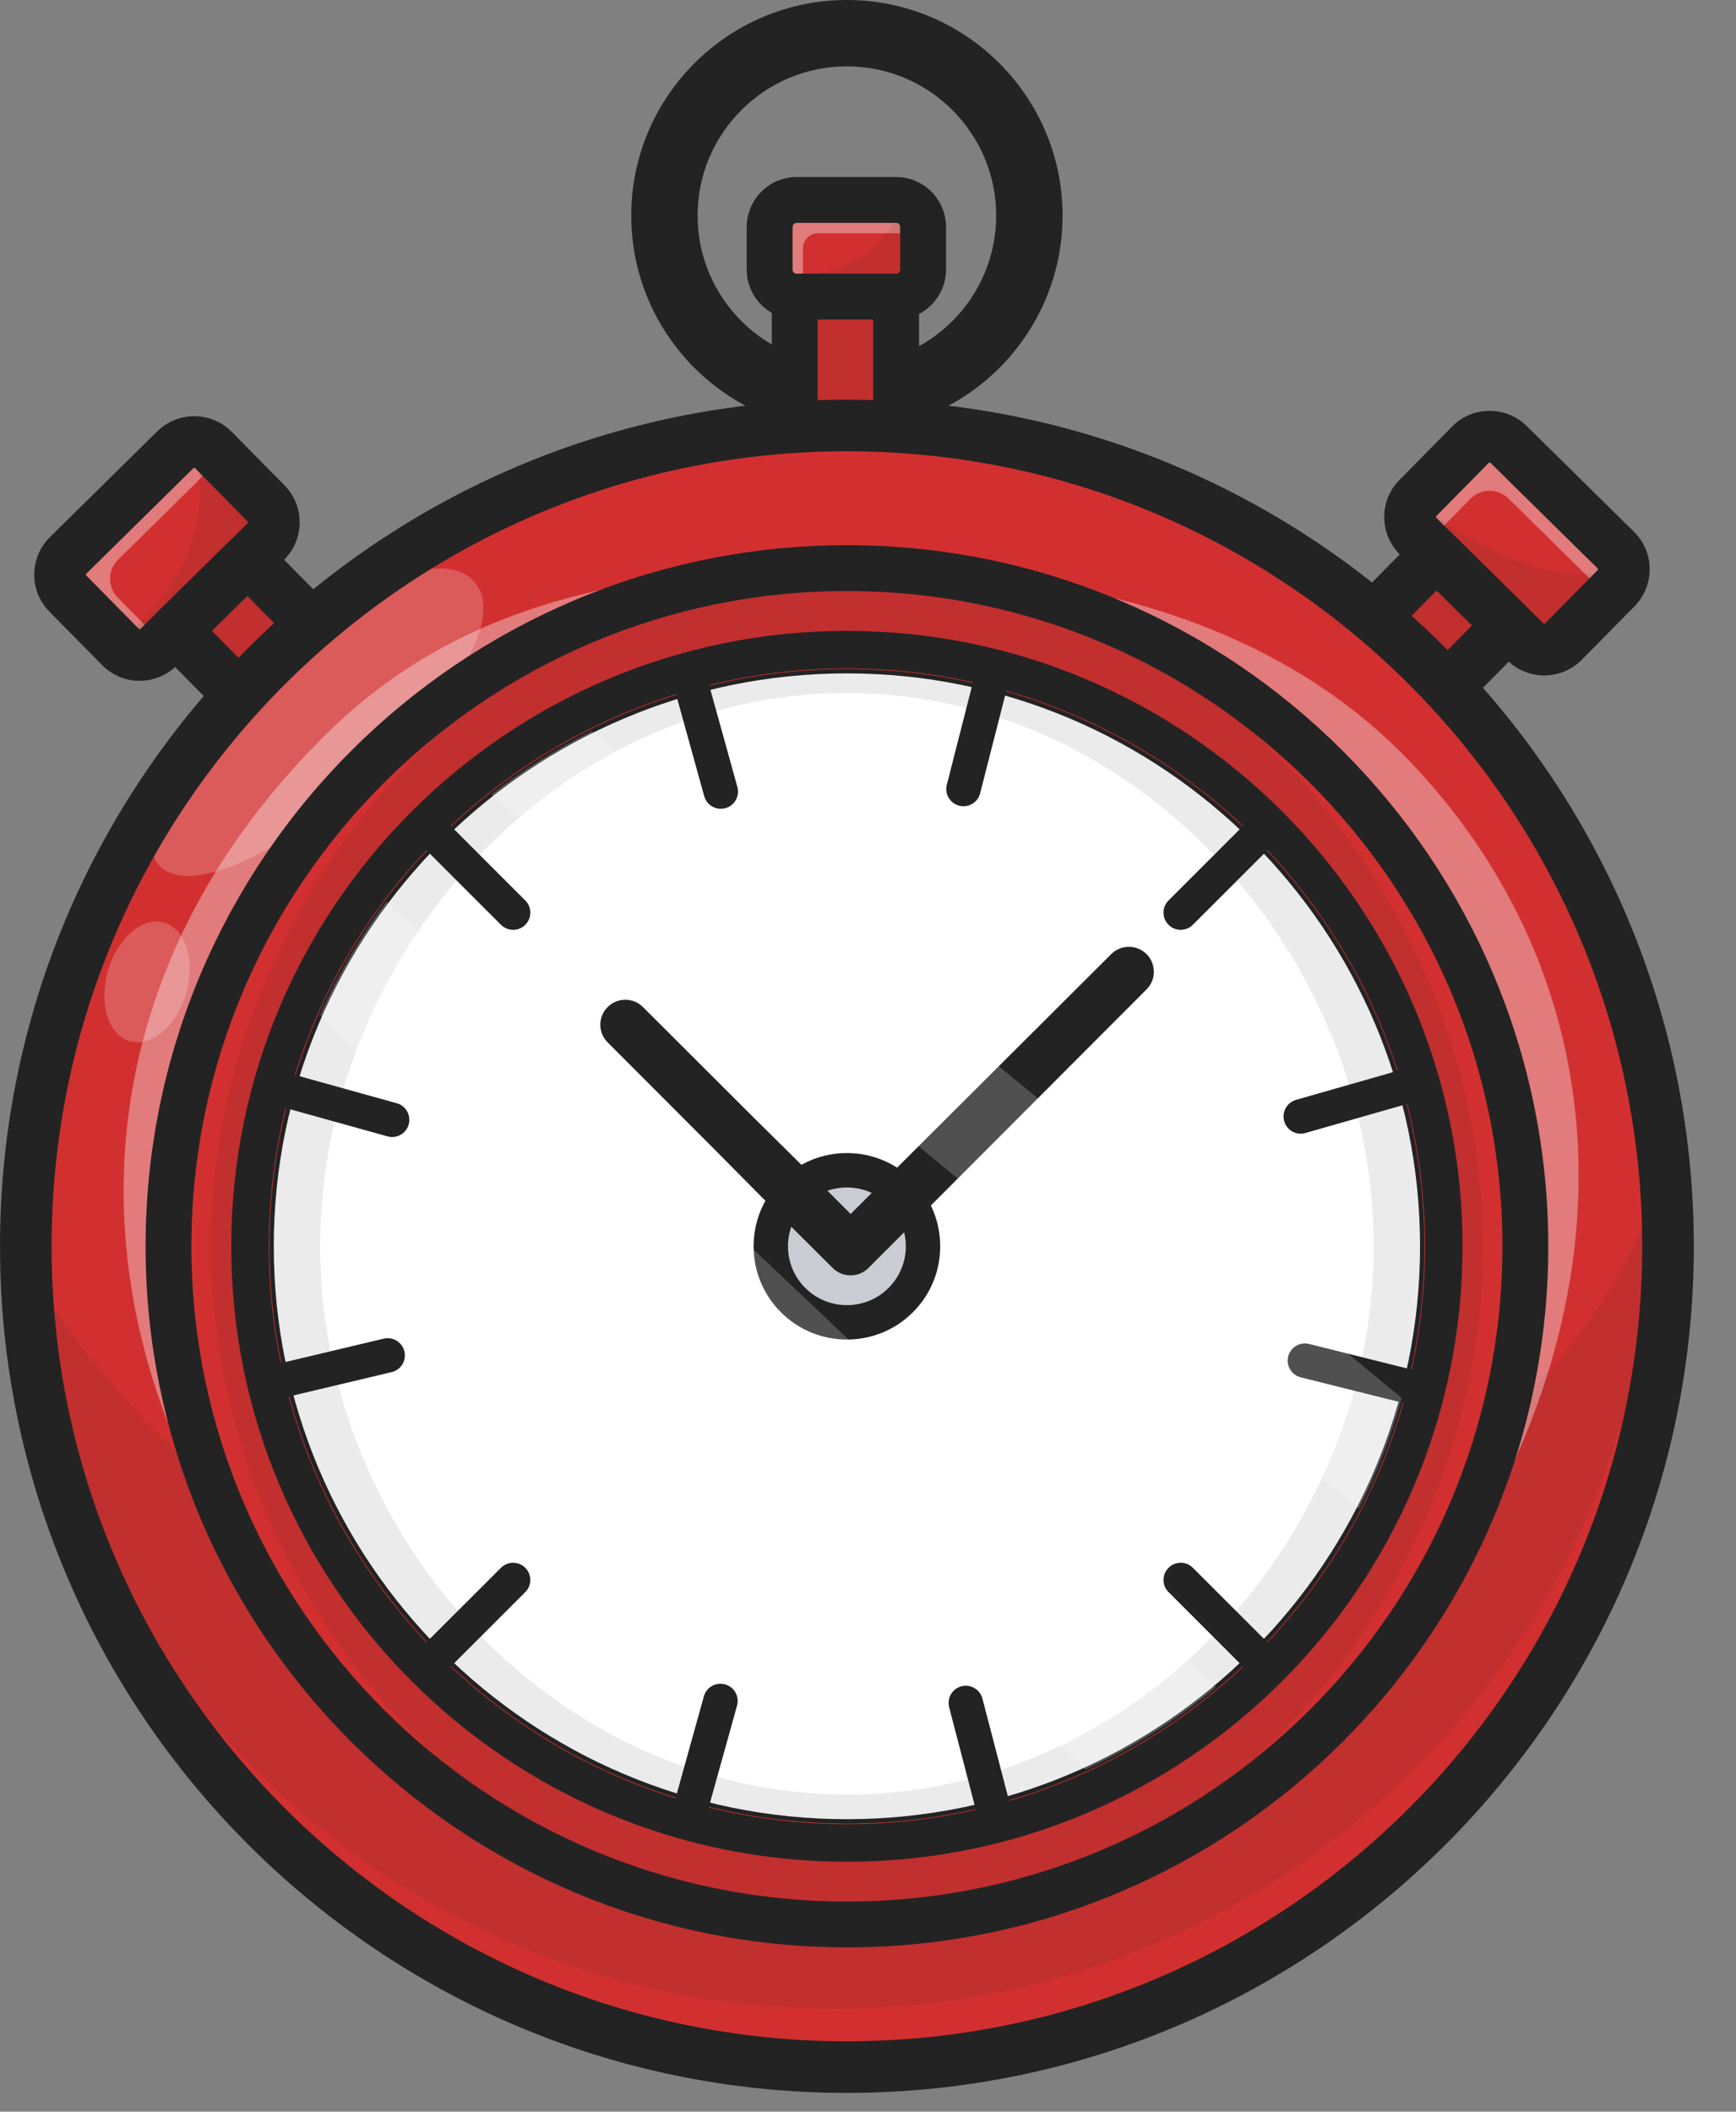 <svg width="37" height="45" viewBox="0 0 37 45" fill="none" xmlns="http://www.w3.org/2000/svg">
<rect x="0" y="0" width="37" height="45" fill="#808080" stroke="none"/>
<path d="M18.051 8.788C15.736 8.788 13.854 6.906 13.854 4.594C13.854 2.281 15.737 0.399 18.051 0.399C20.364 0.399 22.247 2.281 22.247 4.594C22.247 6.907 20.365 8.788 18.051 8.788ZM18.051 1.014C16.076 1.014 14.469 2.62 14.469 4.594C14.469 6.567 16.076 8.173 18.051 8.173C20.026 8.173 21.632 6.567 21.632 4.594C21.632 2.62 20.026 1.014 18.051 1.014Z" fill="white"/>
<path d="M18.05 9.188C15.516 9.188 13.454 7.127 13.454 4.594C13.454 2.061 15.516 -0 18.05 -0C20.585 -0 22.647 2.061 22.647 4.594C22.647 7.127 20.585 9.188 18.05 9.188ZM18.05 1.414C16.296 1.414 14.868 2.84 14.868 4.594C14.868 6.347 16.296 7.774 18.05 7.774C19.805 7.774 21.232 6.347 21.232 4.594C21.232 2.84 19.805 1.414 18.05 1.414Z" fill="#232323"/>
<path d="M19.098 4.26H16.981C16.662 4.26 16.404 4.519 16.404 4.838V5.744C16.404 6.062 16.662 6.321 16.981 6.321H19.098C19.416 6.321 19.675 6.062 19.675 5.744V4.838C19.675 4.519 19.416 4.26 19.098 4.26Z" fill="#D23030"/>
<g opacity="0.6">
<path opacity="0.6" d="M17.114 5.292C17.114 5.114 17.258 4.971 17.436 4.971H19.675V4.837C19.675 4.519 19.416 4.26 19.098 4.26H16.981C16.662 4.26 16.404 4.519 16.404 4.837V5.744C16.404 6.063 16.662 6.321 16.981 6.321H17.114V5.292Z" fill="white"/>
</g>
<path d="M19.098 6.81H16.981C16.393 6.81 15.915 6.332 15.915 5.744V4.838C15.915 4.25 16.393 3.772 16.981 3.772H19.098C19.685 3.772 20.163 4.25 20.163 4.838V5.744C20.163 6.332 19.685 6.81 19.098 6.81ZM16.981 4.749C16.932 4.749 16.892 4.789 16.892 4.838V5.744C16.892 5.793 16.932 5.833 16.981 5.833H19.098C19.146 5.833 19.186 5.793 19.186 5.744V4.838C19.186 4.789 19.146 4.749 19.098 4.749H16.981Z" fill="#232323"/>
<path d="M19.099 6.321H16.939V9.858H19.099V6.321Z" fill="#D23030"/>
<path d="M19.1 10.347H16.939C16.669 10.347 16.45 10.128 16.45 9.858V6.321C16.45 6.051 16.669 5.833 16.939 5.833H19.1C19.369 5.833 19.588 6.051 19.588 6.321V9.858C19.588 10.128 19.369 10.347 19.1 10.347ZM17.427 9.37H18.611V6.809H17.427V9.37Z" fill="#232323"/>
<g opacity="0.3">
<path opacity="0.3" d="M19.1 6.321H16.939V9.858H19.1V6.321Z" fill="#232323"/>
</g>
<path d="M30.223 11.425L32.511 13.679C32.736 13.901 33.099 13.898 33.321 13.673L34.445 12.533C34.667 12.308 34.665 11.945 34.439 11.723L32.151 9.469C31.926 9.247 31.563 9.25 31.341 9.475L30.217 10.615C29.995 10.84 29.998 11.203 30.223 11.425Z" fill="#D23030"/>
<g opacity="0.6">
<path opacity="0.6" d="M30.392 11.592L31.341 10.629C31.563 10.404 31.926 10.402 32.151 10.623L34.27 12.711L34.445 12.533C34.667 12.308 34.665 11.945 34.44 11.723L32.151 9.469C31.926 9.247 31.563 9.25 31.341 9.475L30.217 10.615C29.995 10.84 29.998 11.203 30.223 11.425L30.392 11.591V11.592Z" fill="white"/>
</g>
<path d="M32.913 14.393C32.628 14.393 32.344 14.286 32.125 14.071L29.837 11.817C29.624 11.606 29.505 11.325 29.503 11.025C29.5 10.725 29.615 10.442 29.826 10.229L30.95 9.089C31.384 8.648 32.097 8.643 32.537 9.077L34.825 11.332C35.039 11.542 35.158 11.823 35.16 12.123C35.162 12.423 35.047 12.706 34.837 12.92L33.713 14.06C33.493 14.282 33.203 14.393 32.913 14.393V14.393ZM31.75 9.854C31.744 9.854 31.738 9.857 31.733 9.861L30.609 11.001C30.607 11.003 30.602 11.008 30.602 11.017C30.602 11.027 30.607 11.031 30.609 11.033L32.897 13.287C32.906 13.296 32.92 13.296 32.929 13.287L34.053 12.147C34.055 12.145 34.06 12.14 34.06 12.131C34.06 12.122 34.055 12.117 34.053 12.115L31.765 9.861C31.761 9.857 31.755 9.854 31.75 9.854V9.854Z" fill="#232323"/>
<path d="M28.126 14.328L29.665 15.845L32.148 13.324L30.609 11.808L28.126 14.328Z" fill="#D23030"/>
<path d="M29.666 16.393C29.527 16.393 29.387 16.34 29.28 16.235L27.741 14.719C27.637 14.616 27.578 14.477 27.577 14.331C27.576 14.185 27.633 14.045 27.736 13.941L30.22 11.422C30.433 11.206 30.781 11.203 30.997 11.416L32.536 12.932C32.64 13.035 32.699 13.174 32.7 13.32C32.702 13.466 32.645 13.606 32.542 13.71L30.058 16.229C29.95 16.338 29.808 16.393 29.666 16.393V16.393ZM28.905 14.321L29.66 15.065L31.372 13.329L30.617 12.585L28.905 14.321Z" fill="#232323"/>
<g opacity="0.3">
<path opacity="0.3" d="M28.126 14.328L29.665 15.845L32.148 13.324L30.609 11.808L28.126 14.328Z" fill="#232323"/>
</g>
<path d="M5.667 11.539L3.379 13.793C3.153 14.015 2.791 14.013 2.569 13.788L1.445 12.648C1.222 12.422 1.225 12.06 1.451 11.838L3.739 9.584C3.964 9.362 4.326 9.364 4.548 9.589L5.673 10.729C5.895 10.954 5.892 11.317 5.667 11.539Z" fill="#D23030"/>
<g opacity="0.6">
<path opacity="0.6" d="M2.511 12.736C2.289 12.511 2.291 12.149 2.517 11.927L4.716 9.759L4.549 9.589C4.327 9.364 3.964 9.362 3.739 9.584L1.451 11.838C1.225 12.06 1.223 12.422 1.445 12.648L2.569 13.787C2.791 14.013 3.154 14.015 3.379 13.793L3.467 13.706L2.511 12.736Z" fill="white"/>
</g>
<path d="M2.977 14.508C2.686 14.508 2.396 14.396 2.177 14.174L1.053 13.034C0.842 12.821 0.727 12.538 0.73 12.238C0.732 11.938 0.851 11.656 1.064 11.446L3.352 9.192C3.793 8.758 4.505 8.763 4.94 9.203L6.064 10.343C6.274 10.557 6.389 10.84 6.387 11.14C6.385 11.44 6.266 11.721 6.052 11.931L3.764 14.185C3.546 14.4 3.261 14.508 2.976 14.508H2.977ZM4.14 9.969C4.134 9.969 4.129 9.971 4.124 9.975L1.836 12.229C1.834 12.231 1.83 12.236 1.83 12.246C1.83 12.255 1.834 12.26 1.836 12.262L2.96 13.402C2.969 13.411 2.984 13.411 2.993 13.402L5.281 11.148C5.283 11.146 5.287 11.141 5.288 11.132C5.288 11.122 5.283 11.117 5.281 11.116L4.157 9.976C4.153 9.971 4.147 9.969 4.141 9.969L4.14 9.969Z" fill="#232323"/>
<path d="M5.279 11.923L3.74 13.439L6.223 15.96L7.762 14.444L5.279 11.923Z" fill="#D23030"/>
<path d="M6.223 16.507C6.081 16.507 5.939 16.453 5.832 16.343L3.347 13.824C3.245 13.72 3.188 13.58 3.189 13.434C3.19 13.288 3.249 13.149 3.353 13.046L4.892 11.53C5.108 11.317 5.456 11.32 5.669 11.536L8.154 14.055C8.256 14.159 8.313 14.299 8.312 14.445C8.311 14.591 8.252 14.73 8.148 14.833L6.609 16.349C6.502 16.455 6.363 16.507 6.223 16.507V16.507ZM4.517 13.444L6.229 15.18L6.984 14.436L5.272 12.7L4.517 13.444Z" fill="#232323"/>
<g opacity="0.3">
<path opacity="0.3" d="M5.279 11.923L3.74 13.439L6.223 15.96L7.762 14.444L5.279 11.923Z" fill="#232323"/>
</g>
<path d="M18.051 44.05C27.716 44.05 35.551 36.219 35.551 26.559C35.551 16.899 27.716 9.068 18.051 9.068C8.386 9.068 0.55 16.899 0.55 26.559C0.55 36.219 8.386 44.05 18.051 44.05Z" fill="#D23030"/>
<g opacity="0.3">
<path opacity="0.3" d="M2.326 34.24C2.357 34.304 2.389 34.368 2.421 34.432C2.389 34.368 2.357 34.304 2.326 34.24Z" fill="#232323"/>
</g>
<g opacity="0.3">
<path opacity="0.3" d="M2.169 33.913C2.199 33.978 2.23 34.042 2.26 34.106C2.23 34.042 2.199 33.978 2.169 33.913Z" fill="#232323"/>
</g>
<g opacity="0.3">
<path opacity="0.3" d="M2.737 35.029C2.772 35.092 2.807 35.154 2.842 35.216C2.807 35.154 2.772 35.092 2.737 35.029Z" fill="#232323"/>
</g>
<g opacity="0.3">
<path opacity="0.3" d="M2.484 34.555C2.546 34.675 2.609 34.795 2.674 34.914C2.609 34.795 2.546 34.675 2.484 34.555Z" fill="#232323"/>
</g>
<g opacity="0.3">
<path opacity="0.3" d="M2.917 35.344C2.952 35.405 2.988 35.466 3.024 35.527C2.988 35.466 2.952 35.405 2.917 35.344Z" fill="#232323"/>
</g>
<g opacity="0.3">
<path opacity="0.3" d="M5.629 38.877C5.673 38.921 5.717 38.966 5.761 39.01C5.717 38.966 5.673 38.921 5.629 38.877Z" fill="#232323"/>
</g>
<g opacity="0.3">
<path opacity="0.3" d="M17.533 44.041C17.573 44.043 17.614 44.044 17.654 44.045C17.614 44.044 17.574 44.042 17.533 44.041Z" fill="#232323"/>
</g>
<g opacity="0.3">
<path opacity="0.3" d="M16.727 44C16.759 44.003 16.792 44.005 16.824 44.007C16.792 44.005 16.759 44.003 16.727 44Z" fill="#232323"/>
</g>
<g opacity="0.3">
<path opacity="0.3" d="M16.25 43.958C16.28 43.961 16.31 43.964 16.34 43.967C16.31 43.964 16.28 43.961 16.25 43.958Z" fill="#232323"/>
</g>
<g opacity="0.3">
<path opacity="0.3" d="M15.823 43.909C15.866 43.914 15.908 43.919 15.951 43.925C15.908 43.919 15.866 43.914 15.823 43.909Z" fill="#232323"/>
</g>
<g opacity="0.3">
<path opacity="0.3" d="M5.506 38.752C5.462 38.707 5.418 38.661 5.374 38.616C5.418 38.661 5.462 38.707 5.506 38.752Z" fill="#232323"/>
</g>
<g opacity="0.3">
<path opacity="0.3" d="M3.101 35.653C3.138 35.714 3.175 35.775 3.213 35.835C3.175 35.775 3.138 35.714 3.101 35.653Z" fill="#232323"/>
</g>
<g opacity="0.3">
<path opacity="0.3" d="M17.122 44.025C17.166 44.027 17.209 44.029 17.253 44.031C17.209 44.029 17.165 44.027 17.122 44.025Z" fill="#232323"/>
</g>
<g opacity="0.3">
<path opacity="0.3" d="M35.373 24.923C35.374 24.915 35.377 24.908 35.378 24.901C35.377 24.908 35.374 24.915 35.373 24.923Z" fill="#232323"/>
</g>
<g opacity="0.3">
<path opacity="0.3" d="M35.291 25.202C35.293 25.195 35.295 25.188 35.297 25.181C35.295 25.188 35.293 25.195 35.291 25.202Z" fill="#232323"/>
</g>
<g opacity="0.3">
<path opacity="0.3" d="M3.265 35.917C3.342 36.037 3.419 36.156 3.499 36.275C3.419 36.156 3.342 36.037 3.265 35.917Z" fill="#232323"/>
</g>
<g opacity="0.3">
<path opacity="0.3" d="M5.054 38.27C5.12 38.343 5.186 38.415 5.253 38.486C5.186 38.415 5.12 38.343 5.054 38.27Z" fill="#232323"/>
</g>
<g opacity="0.3">
<path opacity="0.3" d="M2.073 33.024C4.924 38.819 10.887 42.807 17.784 42.807C27.391 42.807 35.188 35.07 35.283 25.49C34.2 28.436 31.493 31.75 25.343 34.343C13.428 39.365 4.364 33.139 0.755 27.265C0.877 29.483 1.413 31.591 2.287 33.514C2.213 33.352 2.141 33.189 2.073 33.024Z" fill="#232323"/>
</g>
<g opacity="0.3">
<path opacity="0.3" d="M4.784 37.964C4.826 38.013 4.869 38.062 4.912 38.111C4.869 38.062 4.826 38.013 4.784 37.964Z" fill="#232323"/>
</g>
<g opacity="0.3">
<path opacity="0.3" d="M15.432 43.855C15.472 43.861 15.513 43.866 15.553 43.872C15.513 43.867 15.472 43.861 15.432 43.855Z" fill="#232323"/>
</g>
<g opacity="0.3">
<path opacity="0.3" d="M35.202 25.481C35.203 25.477 35.205 25.472 35.206 25.468C35.205 25.472 35.203 25.477 35.202 25.481Z" fill="#232323"/>
</g>
<g opacity="0.3">
<path opacity="0.3" d="M3.583 36.4C3.621 36.457 3.661 36.514 3.7 36.57C3.661 36.514 3.621 36.457 3.583 36.4Z" fill="#232323"/>
</g>
<g opacity="0.3">
<path opacity="0.3" d="M3.79 36.697C3.83 36.753 3.87 36.809 3.91 36.864C3.87 36.809 3.83 36.753 3.79 36.697Z" fill="#232323"/>
</g>
<g opacity="0.3">
<path opacity="0.3" d="M4.549 37.685C4.591 37.736 4.633 37.787 4.676 37.838C4.634 37.787 4.591 37.736 4.549 37.685Z" fill="#232323"/>
</g>
<g opacity="0.3">
<path opacity="0.3" d="M4.32 37.403C4.362 37.456 4.404 37.508 4.446 37.559C4.404 37.508 4.362 37.456 4.32 37.403Z" fill="#232323"/>
</g>
<g opacity="0.3">
<path opacity="0.3" d="M4.002 36.988C4.075 37.085 4.148 37.181 4.222 37.276C4.147 37.181 4.074 37.085 4.002 36.988Z" fill="#232323"/>
</g>
<g opacity="0.3">
<path opacity="0.3" d="M6.817 39.97C6.861 40.006 6.905 40.043 6.949 40.079C6.905 40.043 6.861 40.006 6.817 39.97Z" fill="#232323"/>
</g>
<g opacity="0.3">
<path opacity="0.3" d="M8.83 41.426C8.875 41.454 8.92 41.482 8.965 41.51C8.92 41.482 8.875 41.454 8.83 41.426Z" fill="#232323"/>
</g>
<g opacity="0.3">
<path opacity="0.3" d="M8.517 41.228C8.559 41.255 8.601 41.282 8.643 41.309C8.601 41.282 8.559 41.255 8.517 41.228Z" fill="#232323"/>
</g>
<g opacity="0.3">
<path opacity="0.3" d="M8.119 40.961C8.157 40.986 8.194 41.013 8.232 41.038C8.194 41.013 8.157 40.986 8.119 40.961Z" fill="#232323"/>
</g>
<g opacity="0.3">
<path opacity="0.3" d="M7.797 40.733C7.842 40.766 7.887 40.798 7.932 40.83C7.887 40.798 7.842 40.766 7.797 40.733Z" fill="#232323"/>
</g>
<g opacity="0.3">
<path opacity="0.3" d="M9.156 41.624C9.198 41.649 9.24 41.674 9.282 41.699C9.24 41.674 9.198 41.649 9.156 41.624Z" fill="#232323"/>
</g>
<g opacity="0.3">
<path opacity="0.3" d="M9.587 41.872C9.618 41.889 9.649 41.905 9.679 41.921C9.649 41.904 9.618 41.888 9.587 41.872Z" fill="#232323"/>
</g>
<g opacity="0.3">
<path opacity="0.3" d="M15.051 43.794C15.06 43.795 15.07 43.797 15.079 43.798C15.07 43.797 15.06 43.795 15.051 43.794Z" fill="#232323"/>
</g>
<g opacity="0.3">
<path opacity="0.3" d="M9.913 42.047C9.956 42.07 10 42.092 10.044 42.115C10 42.092 9.956 42.07 9.913 42.047Z" fill="#232323"/>
</g>
<g opacity="0.3">
<path opacity="0.3" d="M5.898 39.143C5.96 39.203 6.023 39.263 6.087 39.323C6.023 39.263 5.96 39.203 5.898 39.143Z" fill="#232323"/>
</g>
<g opacity="0.3">
<path opacity="0.3" d="M7.499 40.513C7.544 40.547 7.589 40.58 7.634 40.613C7.589 40.58 7.544 40.547 7.499 40.513Z" fill="#232323"/>
</g>
<g opacity="0.3">
<path opacity="0.3" d="M7.185 40.27C7.232 40.307 7.279 40.343 7.326 40.38C7.279 40.343 7.232 40.307 7.185 40.27Z" fill="#232323"/>
</g>
<g opacity="0.3">
<path opacity="0.3" d="M6.534 39.727C6.579 39.767 6.625 39.806 6.67 39.845C6.625 39.806 6.579 39.767 6.534 39.727Z" fill="#232323"/>
</g>
<g opacity="0.3">
<path opacity="0.3" d="M6.262 39.485C6.305 39.524 6.349 39.563 6.393 39.603C6.349 39.563 6.305 39.524 6.262 39.485Z" fill="#232323"/>
</g>
<g opacity="0.3">
<path opacity="0.3" d="M13.343 43.409C13.373 43.417 13.402 43.426 13.432 43.434C13.402 43.426 13.373 43.417 13.343 43.409Z" fill="#232323"/>
</g>
<g opacity="0.3">
<path opacity="0.3" d="M12.939 43.291C12.982 43.304 13.025 43.317 13.068 43.33C13.025 43.317 12.982 43.304 12.939 43.291Z" fill="#232323"/>
</g>
<g opacity="0.3">
<path opacity="0.3" d="M13.794 43.528C13.828 43.537 13.862 43.545 13.896 43.553C13.862 43.545 13.828 43.537 13.794 43.528Z" fill="#232323"/>
</g>
<g opacity="0.3">
<path opacity="0.3" d="M14.168 43.617C14.211 43.627 14.254 43.636 14.296 43.645C14.254 43.636 14.211 43.627 14.168 43.617Z" fill="#232323"/>
</g>
<g opacity="0.3">
<path opacity="0.3" d="M12.572 43.175C12.614 43.188 12.656 43.202 12.697 43.215C12.656 43.202 12.614 43.188 12.572 43.175Z" fill="#232323"/>
</g>
<g opacity="0.3">
<path opacity="0.3" d="M14.559 43.7C14.598 43.708 14.637 43.716 14.677 43.724C14.637 43.717 14.598 43.708 14.559 43.7Z" fill="#232323"/>
</g>
<g opacity="0.3">
<path opacity="0.3" d="M11.752 42.882C11.792 42.897 11.832 42.913 11.872 42.928C11.832 42.913 11.792 42.897 11.752 42.882Z" fill="#232323"/>
</g>
<g opacity="0.3">
<path opacity="0.3" d="M11.043 42.59C11.081 42.607 11.119 42.623 11.158 42.639C11.119 42.623 11.081 42.607 11.043 42.59Z" fill="#232323"/>
</g>
<g opacity="0.3">
<path opacity="0.3" d="M10.617 42.397C10.65 42.412 10.682 42.428 10.715 42.443C10.682 42.428 10.65 42.412 10.617 42.397Z" fill="#232323"/>
</g>
<g opacity="0.3">
<path opacity="0.3" d="M11.389 42.737C11.433 42.755 11.476 42.773 11.52 42.791C11.476 42.773 11.433 42.755 11.389 42.737Z" fill="#232323"/>
</g>
<g opacity="0.3">
<path opacity="0.3" d="M10.249 42.219C10.293 42.24 10.336 42.262 10.38 42.284C10.336 42.262 10.293 42.24 10.249 42.219Z" fill="#232323"/>
</g>
<g opacity="0.3">
<path opacity="0.3" d="M12.216 43.054C12.236 43.061 12.255 43.067 12.275 43.074C12.255 43.067 12.235 43.061 12.216 43.054Z" fill="#232323"/>
</g>
<g opacity="0.45">
<path opacity="0.45" d="M8.358 12.392C8.358 12.392 5.734 13.505 3.876 16.298C2.017 19.091 4.31 19.798 8.069 16.298C11.828 12.799 10.079 11.483 8.358 12.392Z" fill="white"/>
</g>
<g opacity="0.45">
<path opacity="0.45" d="M3.967 21.166C4.168 20.468 3.959 19.794 3.499 19.661C3.039 19.528 2.503 19.986 2.301 20.684C2.099 21.382 2.308 22.056 2.768 22.189C3.228 22.322 3.765 21.864 3.967 21.166Z" fill="white"/>
</g>
<path d="M18.05 44.6C8.097 44.6 0 36.507 0 26.559C0 16.61 8.097 8.517 18.05 8.517C28.004 8.517 36.101 16.61 36.101 26.559C36.101 36.507 28.004 44.6 18.05 44.6ZM18.05 9.617C8.704 9.617 1.1 17.217 1.1 26.559C1.1 35.9 8.704 43.5 18.05 43.5C27.397 43.5 35.001 35.9 35.001 26.559C35.001 17.217 27.397 9.617 18.05 9.617Z" fill="#232323"/>
<g opacity="0.6">
<path opacity="0.6" d="M7.076 15.526C0.783 21.602 1.423 30.011 7.45 36.247C13.478 42.483 21.811 43.022 28.103 36.946C34.396 30.869 35.667 22.265 30.169 16.353C27.07 13.022 22.509 12.127 18.051 12.106C14.009 12.088 10.068 12.637 7.076 15.525V15.526ZM28.698 35.546C23.621 41.59 14.646 42.411 8.65 37.38C2.655 32.349 1.91 23.371 6.987 17.327C12.064 11.284 21.04 10.463 27.035 15.494C33.03 20.525 33.775 29.503 28.698 35.546H28.698Z" fill="white"/>
</g>
<path d="M18.05 41.011C26.036 41.011 32.51 34.541 32.51 26.559C32.51 18.577 26.036 12.107 18.05 12.107C10.065 12.107 3.591 18.577 3.591 26.559C3.591 34.541 10.065 41.011 18.05 41.011Z" fill="#D23030"/>
<path d="M18.051 41.499C9.808 41.499 3.103 34.797 3.103 26.559C3.103 18.32 9.808 11.618 18.051 11.618C26.293 11.618 32.999 18.32 32.999 26.559C32.999 34.797 26.293 41.499 18.051 41.499ZM18.051 12.595C10.347 12.595 4.079 18.859 4.079 26.559C4.079 34.258 10.347 40.522 18.051 40.522C25.754 40.522 32.022 34.258 32.022 26.559C32.022 18.859 25.754 12.595 18.051 12.595Z" fill="#232323"/>
<path d="M18.051 38.812C24.821 38.812 30.31 33.326 30.31 26.559C30.31 19.791 24.821 14.306 18.051 14.306C11.28 14.306 5.791 19.791 5.791 26.559C5.791 33.326 11.28 38.812 18.051 38.812Z" fill="white"/>
<path d="M18.051 38.856C11.266 38.856 5.747 33.339 5.747 26.558C5.747 19.777 11.266 14.261 18.051 14.261C24.835 14.261 30.355 19.777 30.355 26.558C30.355 33.339 24.835 38.856 18.051 38.856ZM18.051 14.35C11.315 14.35 5.835 19.826 5.835 26.558C5.835 33.29 11.315 38.767 18.051 38.767C24.786 38.767 30.266 33.29 30.266 26.558C30.266 19.826 24.786 14.35 18.051 14.35Z" fill="#232323"/>
<path d="M18.051 38.812C24.821 38.812 30.31 33.326 30.31 26.559C30.31 19.791 24.821 14.306 18.051 14.306C11.28 14.306 5.791 19.791 5.791 26.559C5.791 33.326 11.28 38.812 18.051 38.812Z" fill="white"/>
<path d="M18.051 38.856C11.266 38.856 5.747 33.339 5.747 26.558C5.747 19.777 11.266 14.261 18.051 14.261C24.835 14.261 30.355 19.777 30.355 26.558C30.355 33.339 24.835 38.856 18.051 38.856ZM18.051 14.35C11.315 14.35 5.835 19.826 5.835 26.558C5.835 33.29 11.315 38.767 18.051 38.767C24.786 38.767 30.266 33.29 30.266 26.558C30.266 19.826 24.786 14.35 18.051 14.35Z" fill="#232323"/>
<g opacity="0.3">
<path opacity="0.3" d="M18.05 13.825C11.014 13.825 5.311 19.526 5.311 26.559C5.311 33.591 11.014 39.292 18.05 39.292C25.087 39.292 30.791 33.591 30.791 26.559C30.791 19.526 25.087 13.825 18.05 13.825ZM18.05 38.241C11.851 38.241 6.824 32.755 6.824 26.559C6.824 20.362 11.85 14.767 18.05 14.767C24.251 14.767 29.277 20.362 29.277 26.559C29.277 32.755 24.251 38.241 18.05 38.241Z" fill="#232323"/>
</g>
<g opacity="0.3">
<path opacity="0.3" d="M18.051 12.107C10.565 12.107 4.497 19.077 4.497 26.558C4.497 34.04 10.565 41.011 18.051 41.011C25.536 41.011 31.604 34.04 31.604 26.558C31.604 19.077 25.536 12.107 18.051 12.107ZM18.051 39.292C11.014 39.292 5.311 33.591 5.311 26.559C5.311 19.526 11.014 13.825 18.051 13.825C25.087 13.825 30.791 19.526 30.791 26.559C30.791 33.591 25.087 39.292 18.051 39.292Z" fill="#232323"/>
</g>
<path d="M18.05 39.674C10.815 39.674 4.929 33.79 4.929 26.559C4.929 19.327 10.815 13.444 18.05 13.444C25.286 13.444 31.172 19.327 31.172 26.559C31.172 33.79 25.286 39.674 18.05 39.674ZM18.05 14.243C11.256 14.243 5.728 19.768 5.728 26.559C5.728 33.349 11.256 38.874 18.05 38.874C24.845 38.874 30.373 33.349 30.373 26.559C30.373 19.768 24.845 14.243 18.05 14.243Z" fill="#232323"/>
<path d="M18.051 28.18C18.946 28.18 19.673 27.454 19.673 26.558C19.673 25.663 18.946 24.937 18.051 24.937C17.155 24.937 16.429 25.663 16.429 26.558C16.429 27.454 17.155 28.18 18.051 28.18Z" fill="#C9CCD2"/>
<path d="M18.051 28.223C17.624 28.223 17.197 28.061 16.872 27.736C16.558 27.422 16.384 27.003 16.384 26.559C16.384 26.114 16.558 25.695 16.872 25.381C17.522 24.732 18.579 24.732 19.229 25.381C19.544 25.695 19.717 26.114 19.717 26.559C19.717 27.003 19.544 27.422 19.229 27.736C18.904 28.061 18.477 28.223 18.051 28.223ZM18.051 24.982C17.647 24.982 17.243 25.136 16.935 25.444C16.637 25.741 16.473 26.137 16.473 26.558C16.473 26.98 16.637 27.375 16.935 27.673C17.55 28.288 18.551 28.288 19.166 27.673C19.464 27.375 19.628 26.98 19.628 26.558C19.628 26.137 19.464 25.741 19.166 25.444C18.859 25.136 18.455 24.982 18.051 24.982H18.051Z" fill="#232323"/>
<path d="M18.05 28.546C17.541 28.546 17.032 28.352 16.644 27.964C16.269 27.589 16.062 27.09 16.062 26.559C16.062 26.028 16.269 25.529 16.644 25.153C17.42 24.378 18.681 24.378 19.457 25.153C19.832 25.529 20.039 26.028 20.039 26.559C20.039 27.09 19.832 27.589 19.457 27.964C19.069 28.352 18.56 28.546 18.05 28.546ZM18.05 25.305C17.729 25.305 17.407 25.427 17.163 25.672C16.926 25.909 16.795 26.224 16.795 26.559C16.795 26.894 16.926 27.209 17.163 27.446C17.652 27.935 18.449 27.935 18.938 27.446C19.175 27.209 19.306 26.894 19.306 26.559C19.306 26.224 19.175 25.909 18.938 25.672C18.694 25.427 18.372 25.305 18.05 25.305Z" fill="#232323"/>
<path d="M13.703 21.46L16.106 23.858L17.313 25.051L18.512 26.253H17.746L23.684 20.332C23.892 20.124 24.229 20.125 24.437 20.333C24.644 20.541 24.645 20.876 24.437 21.084L18.512 27.019C18.301 27.231 17.958 27.231 17.746 27.02L17.745 27.019L16.543 25.821L15.349 24.615L12.95 22.212C12.742 22.005 12.743 21.668 12.951 21.46C13.159 21.253 13.495 21.252 13.703 21.46L13.703 21.46Z" fill="#232323"/>
<path d="M25.165 19.815C25.071 19.815 24.977 19.779 24.906 19.707C24.762 19.564 24.762 19.332 24.906 19.189L26.787 17.308C26.93 17.165 27.163 17.165 27.306 17.308C27.449 17.451 27.449 17.683 27.306 17.826L25.424 19.707C25.353 19.779 25.259 19.814 25.165 19.814V19.815Z" fill="#232323"/>
<path d="M27.723 24.159C27.563 24.159 27.417 24.054 27.371 23.893C27.315 23.698 27.427 23.495 27.622 23.439L30.181 22.707C30.375 22.652 30.578 22.764 30.634 22.959C30.689 23.154 30.577 23.357 30.382 23.413L27.824 24.144C27.79 24.154 27.756 24.159 27.723 24.159Z" fill="#232323"/>
<path d="M30.394 30.007C30.364 30.007 30.335 30.003 30.305 29.996L27.723 29.351C27.527 29.302 27.407 29.103 27.456 28.907C27.505 28.71 27.704 28.591 27.901 28.64L30.483 29.285C30.679 29.334 30.799 29.533 30.749 29.729C30.708 29.896 30.558 30.007 30.394 30.007Z" fill="#232323"/>
<path d="M27.047 35.916C26.953 35.916 26.859 35.88 26.787 35.809L24.906 33.928C24.762 33.785 24.762 33.553 24.906 33.41C25.049 33.266 25.281 33.266 25.424 33.41L27.306 35.29C27.449 35.434 27.449 35.666 27.306 35.809C27.234 35.88 27.14 35.916 27.047 35.916V35.916Z" fill="#232323"/>
<path d="M21.255 39.231C21.092 39.231 20.943 39.122 20.9 38.956L20.23 36.383C20.179 36.187 20.296 35.986 20.492 35.935C20.688 35.884 20.888 36.002 20.939 36.198L21.61 38.772C21.66 38.968 21.543 39.168 21.347 39.219C21.316 39.227 21.285 39.231 21.255 39.231Z" fill="#232323"/>
<path d="M14.643 39.176C14.61 39.176 14.577 39.172 14.544 39.163C14.349 39.109 14.235 38.906 14.289 38.711L15.002 36.149C15.056 35.954 15.259 35.84 15.454 35.894C15.649 35.948 15.763 36.15 15.709 36.345L14.996 38.908C14.951 39.07 14.803 39.176 14.643 39.176Z" fill="#232323"/>
<path d="M9.055 35.916C8.961 35.916 8.867 35.88 8.795 35.809C8.652 35.666 8.652 35.433 8.795 35.29L10.677 33.41C10.82 33.267 11.052 33.267 11.195 33.41C11.339 33.553 11.339 33.785 11.195 33.928L9.314 35.809C9.242 35.88 9.148 35.916 9.055 35.916V35.916Z" fill="#232323"/>
<path d="M5.673 29.865C5.507 29.865 5.357 29.752 5.317 29.583C5.27 29.386 5.392 29.189 5.589 29.142L8.177 28.527C8.374 28.48 8.572 28.602 8.619 28.799C8.666 28.996 8.544 29.193 8.347 29.24L5.758 29.855C5.73 29.862 5.701 29.865 5.673 29.865Z" fill="#232323"/>
<path d="M8.358 24.23C8.325 24.23 8.292 24.226 8.259 24.216L5.696 23.503C5.501 23.449 5.387 23.247 5.441 23.052C5.495 22.857 5.697 22.742 5.892 22.797L8.456 23.51C8.651 23.564 8.765 23.766 8.711 23.961C8.666 24.123 8.518 24.23 8.358 24.23Z" fill="#232323"/>
<path d="M10.937 19.814C10.843 19.814 10.749 19.779 10.677 19.707L8.796 17.827C8.653 17.683 8.653 17.451 8.796 17.308C8.939 17.165 9.171 17.165 9.314 17.308L11.196 19.189C11.339 19.332 11.339 19.564 11.196 19.707C11.124 19.779 11.03 19.815 10.937 19.815V19.814Z" fill="#232323"/>
<path d="M15.363 17.235C15.202 17.235 15.055 17.129 15.009 16.966L14.299 14.403C14.244 14.208 14.359 14.006 14.554 13.952C14.749 13.898 14.951 14.012 15.005 14.207L15.716 16.77C15.77 16.965 15.656 17.168 15.461 17.222C15.428 17.231 15.395 17.235 15.363 17.235Z" fill="#232323"/>
<path d="M20.535 17.181C20.505 17.181 20.475 17.178 20.445 17.17C20.248 17.12 20.13 16.92 20.18 16.724L20.837 14.147C20.887 13.951 21.087 13.832 21.283 13.882C21.479 13.932 21.598 14.132 21.548 14.328L20.89 16.905C20.848 17.071 20.699 17.181 20.535 17.181Z" fill="#232323"/>
<g opacity="0.45">
<path opacity="0.45" d="M12.617 15.582C11.854 15.96 11.134 16.41 10.472 16.931L28.958 32.15C29.342 31.404 29.65 30.614 29.876 29.79L12.617 15.582V15.582Z" fill="white"/>
</g>
<g opacity="0.45">
<path opacity="0.45" d="M23.134 37.708C24.14 37.249 25.074 36.66 25.912 35.96L8.237 19.214C7.679 19.958 7.204 20.769 6.824 21.632L23.134 37.708H23.134Z" fill="white"/>
</g>
<g opacity="0.3">
<path opacity="0.3" d="M19.1 4.594C19.1 4.594 18.672 6.017 16.54 5.839L16.806 6.106H19.434V4.971L19.1 4.594Z" fill="#232323"/>
</g>
<g opacity="0.3">
<path opacity="0.3" d="M4.215 9.858C4.215 9.858 4.721 11.904 2.635 13.577L2.822 13.825L5.569 11.389L5.658 10.412L4.215 9.858L4.215 9.858Z" fill="#232323"/>
</g>
<g opacity="0.3">
<path opacity="0.3" d="M34.245 12.198C34.245 12.198 32.531 12.587 30.399 10.811L30.266 11.3L32.67 13.789L33.733 13.256L34.245 12.198Z" fill="#232323"/>
</g>
</svg>
